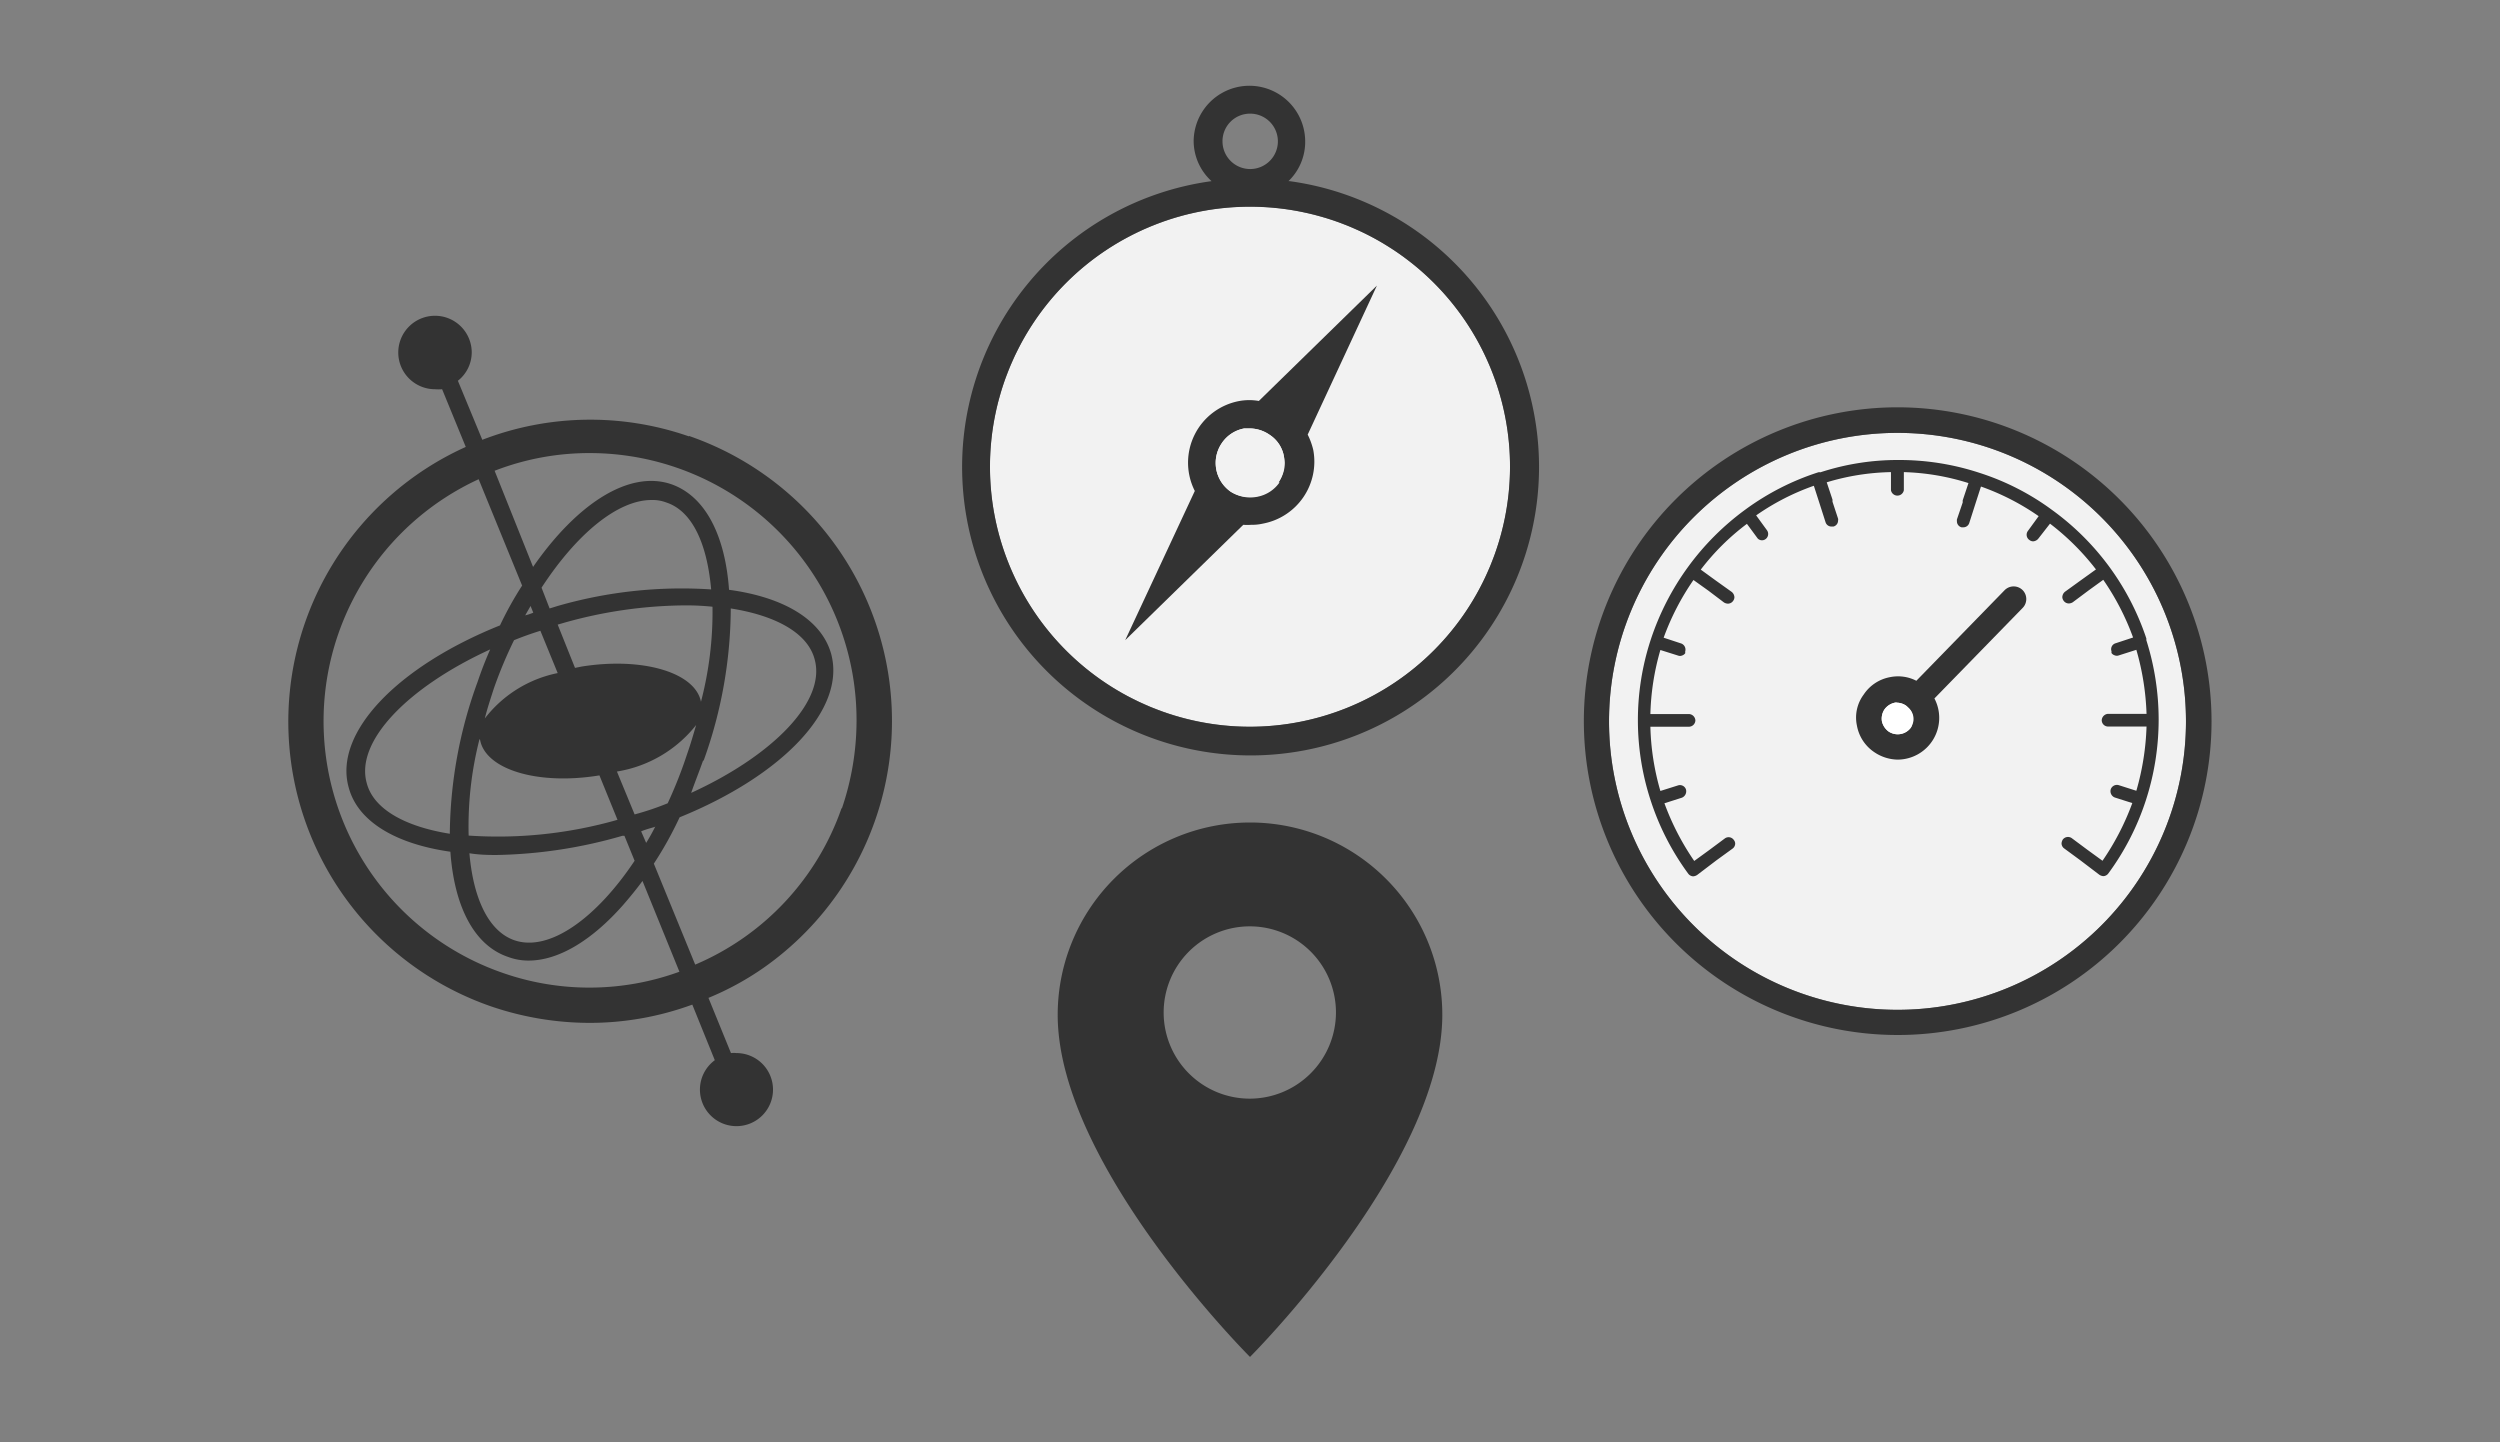<?xml version="1.0" encoding="utf-8"?>
<svg xmlns="http://www.w3.org/2000/svg"
     xmlns:d="http://www.mathworks.com/blockgraphics"
     d:options="PreserveAspect:On;Resize:FitToBlock;Frame:Adaptive;Rotate:Off"
     height="75"
     id="Layer_1"
     version="1.1"
     width="130">
   <rect width="100%" height="100%" fill="#808080" stroke="none"/>
   <defs>
      <style>.cls-1{fill:#f2f2f2;}.cls-2{fill:#333;}.cls-3{fill:#fff;}</style>
   </defs>
   <title>sensor model 130x75px</title>
   <path class="cls-1" d="M113.67,37.51a15,15,0,1,1-15-15A15,15,0,0,1,113.67,37.51Z"/>
   <circle class="cls-1" cx="65" cy="24.27" r="13.52"
           transform="translate(-4.34 26.72) rotate(-22.5)"/>
   <path class="cls-2"
         d="M65,42.77a10,10,0,0,0-10,10c0,7.81,10,17.79,10,17.79s10-10,10-17.79A10,10,0,0,0,65,42.77Zm0,14.36a4.48,4.48,0,1,1,4.47-4.49A4.49,4.49,0,0,1,65,57.13Z"/>
   <path class="cls-2"
         d="M35.82,22.69a15.59,15.59,0,0,0-10.74.18L23.81,19.8a1.88,1.88,0,0,0,.72-1.47,1.91,1.91,0,1,0-1.91,1.91,2.33,2.33,0,0,0,.37,0l1.23,3a15.67,15.67,0,0,0,1.31,29.09,15.92,15.92,0,0,0,5.13.86A15.51,15.51,0,0,0,36,52.24l1.17,2.89a1.9,1.9,0,1,0,1.12-.37,1.27,1.27,0,0,0-.28,0l-1.17-2.87a15,15,0,0,0,2.86-1.56,15.68,15.68,0,0,0-3.87-27.66Zm-9.68,27.9a13.85,13.85,0,0,1-1.25-25.67l2.26,5.53A17.83,17.83,0,0,0,26,32.52v0c-5.33,2.14-8.66,5.58-7.87,8.42.47,1.79,2.47,2.95,5.29,3.35.2,2.82,1.22,4.87,3,5.47a3,3,0,0,0,1.07.19c1.57,0,3.31-1.07,4.92-2.9.33-.38.66-.78,1-1.24l1.92,4.72A13.67,13.67,0,0,1,26.14,50.59ZM33,42.35l-.92-2.23a6.58,6.58,0,0,0,4.12-2.42c-.15.51-.29,1-.48,1.54a23.06,23.06,0,0,1-1,2.53A14.43,14.43,0,0,1,33,42.35Zm1.08.62c-.15.3-.31.59-.48.86l-.26-.6C33.55,43.14,33.81,43.07,34.05,43Zm-9.12-4.52c.26,1.56,3,2.4,6.21,1.87h0l.94,2.31a22.6,22.6,0,0,1-7.74.82A18.31,18.31,0,0,1,24.93,38.45Zm-1.54,4.91c-2.34-.37-4-1.28-4.35-2.64-.61-2.18,2.16-5,6.42-6.95-.24.54-.46,1.11-.66,1.7A23.5,23.5,0,0,0,23.39,43.36Zm2.38,1.1a24.91,24.91,0,0,0,6.57-1h.1l.53,1.3c-2,3-4.45,4.76-6.26,4.13-1.34-.47-2.13-2.18-2.33-4.52C24.84,44.44,25.3,44.46,25.77,44.46Zm10.79-4.91A23.57,23.57,0,0,0,38,31.64c2.35.37,4,1.28,4.36,2.64.61,2.18-2.16,5-6.42,6.95C36.13,40.69,36.35,40.14,36.56,39.55Zm-.13-3c-.24-1.56-3-2.4-6.21-1.89l-.35.07L29,32.48l.31-.09a23.61,23.61,0,0,1,6.3-.91,13.36,13.36,0,0,1,1.44.07A18.45,18.45,0,0,1,36.43,36.57ZM29,31.51l-.42.13-.42-1.08C30,27.74,32.13,26,33.88,26a2,2,0,0,1,.77.13c1.36.45,2.12,2.16,2.33,4.52A23.28,23.28,0,0,0,29,31.51ZM29,35a6.37,6.37,0,0,0-3.79,2.36c.13-.52.29-1,.47-1.56a22.75,22.75,0,0,1,1.05-2.51c.44-.18.89-.34,1.37-.49ZM27.31,32l.28-.49.14.35A3,3,0,0,1,27.31,32Zm16.46,10a13.73,13.73,0,0,1-7.62,8.16L34,44.91a19.06,19.06,0,0,0,1.34-2.41C40.66,40.34,44,36.9,43.22,34c-.5-1.79-2.49-2.95-5.31-3.33-.2-2.82-1.23-4.87-3-5.49-2.19-.75-4.9,1-7.19,4.3l-2-5a13.59,13.59,0,0,1,4.95-.92A13.88,13.88,0,0,1,44.54,37.52,14.15,14.15,0,0,1,43.77,42.06Z"/>
   <path class="cls-2"
         d="M67,9.42a2.84,2.84,0,0,0,.87-2.06,2.9,2.9,0,1,0-5.8,0A2.84,2.84,0,0,0,63,9.42a15,15,0,1,0,4.06,0ZM65,37.79A13.52,13.52,0,1,1,78.52,24.27,13.54,13.54,0,0,1,65,37.79ZM65,5.91a1.44,1.44,0,1,1-1.43,1.45A1.43,1.43,0,0,1,65,5.91Z"/>
   <path class="cls-2"
         d="M68,22.6l3.6-7.75-6.14,6a2.86,2.86,0,0,0-1,0,3.26,3.26,0,0,0-2.33,4.68l-3.62,7.76,6.14-6a2.63,2.63,0,0,0,.41,0,2.49,2.49,0,0,0,.6-.06,3.28,3.28,0,0,0,2.63-3.83A3.61,3.61,0,0,0,68,22.6Zm-1.46,2.48v0a1.81,1.81,0,0,1-1.15.75A1.87,1.87,0,0,1,64,25.57a1.82,1.82,0,0,1-.47-2.52,1.79,1.79,0,0,1,1.17-.77l.32,0a1.83,1.83,0,0,1,1,.33,1.69,1.69,0,0,1,.75,1.16,1.73,1.73,0,0,1,0,.32A1.71,1.71,0,0,1,66.49,25.08Z"/>
   <path class="cls-1"
         d="M66.81,24.06a1.71,1.71,0,0,1-.32,1v0a1.81,1.81,0,0,1-1.15.75A1.87,1.87,0,0,1,64,25.57a1.82,1.82,0,0,1-.47-2.52,1.79,1.79,0,0,1,1.17-.77l.32,0a1.83,1.83,0,0,1,1,.33,1.69,1.69,0,0,1,.75,1.16A1.73,1.73,0,0,1,66.81,24.06Z"/>
   <path class="cls-2"
         d="M98.67,21.18A16.32,16.32,0,1,0,115,37.51,16.34,16.34,0,0,0,98.67,21.18Zm0,1.33a15,15,0,1,1-15,15A15,15,0,0,1,98.67,22.51Z"/>
   <path class="cls-2"
         d="M105.18,30.69a.66.66,0,0,0-.94,0l-4.59,4.71a2.08,2.08,0,0,0-1.36-.19,2.1,2.1,0,0,0-1.38.91,2,2,0,0,0-.35,1.61,2.11,2.11,0,0,0,.9,1.38,2.22,2.22,0,0,0,1.21.39,2.17,2.17,0,0,0,1.92-3.18l4.59-4.71A.66.66,0,0,0,105.18,30.69Zm-5.81,7.14a.85.85,0,0,1-1.16.21.91.91,0,0,1-.35-.53.87.87,0,0,1,.14-.63.89.89,0,0,1,.53-.34h0a.25.25,0,0,1,.12,0,.87.87,0,0,1,.46.15.81.81,0,0,1,.1.09.78.78,0,0,1,.25.71A.92.92,0,0,1,99.37,37.83Z"/>
   <path class="cls-3"
         d="M99.5,37.47a.92.92,0,0,1-.13.36.85.85,0,0,1-1.16.21.91.91,0,0,1-.35-.53.87.87,0,0,1,.14-.63.89.89,0,0,1,.53-.34h0a.25.25,0,0,1,.12,0,.87.87,0,0,1,.46.15.81.81,0,0,1,.1.09A.78.78,0,0,1,99.5,37.47Z"/>
   <path class="cls-2"
         d="M112.25,37.44a13.6,13.6,0,0,1-.67,4.19,13.41,13.41,0,0,1-1.94,3.78.34.34,0,0,1-.27.15.44.44,0,0,1-.2-.07l-1-.76-.83-.61a.33.33,0,0,1-.14-.27.44.44,0,0,1,.07-.2.34.34,0,0,1,.47-.06l.82.61.77.56a13.42,13.42,0,0,0,1.55-3l-.91-.29a.35.35,0,0,1-.21-.43.34.34,0,0,1,.42-.21l.91.29a13.53,13.53,0,0,0,.53-3.34h-2a.33.33,0,0,1-.33-.33.35.35,0,0,1,.33-.33h2a13.53,13.53,0,0,0-.53-3.33l-.91.29a.29.29,0,0,1-.21,0,.33.33,0,0,1-.17-.12.25.25,0,0,1,0-.09.32.32,0,0,1,.21-.42l.91-.3a13.14,13.14,0,0,0-1.55-3l-.76.55-.83.62a.41.41,0,0,1-.2.06.33.33,0,0,1-.27-.14.34.34,0,0,1-.07-.19.38.38,0,0,1,.14-.28l.83-.6.78-.56a12.82,12.82,0,0,0-2.39-2.38L106,28a.38.38,0,0,1-.28.15.32.32,0,0,1-.19-.07.33.33,0,0,1-.08-.47l.56-.77a12.59,12.59,0,0,0-3-1.54l-.29.9-.32,1a.32.32,0,0,1-.32.22H102a.32.32,0,0,1-.24-.32.37.37,0,0,1,0-.09l.3-.88,0-.11.3-.9A12.26,12.26,0,0,0,99,24.55v.94a.34.34,0,0,1-.67,0v-.94a12.26,12.26,0,0,0-3.34.53l.3.9,0,.11.29.88a.19.19,0,0,1,0,.09.32.32,0,0,1-.24.32h-.09a.32.32,0,0,1-.32-.22l-.32-1-.29-.9a12.41,12.41,0,0,0-3,1.54l.56.77a.33.33,0,0,1-.08.47A.31.31,0,0,1,91.4,28l-.56-.76a12.3,12.3,0,0,0-2.4,2.38l.77.56.84.6a.38.38,0,0,1,.14.28.34.34,0,0,1-.07.19.33.33,0,0,1-.27.14.41.41,0,0,1-.2-.06l-.82-.62-.77-.55a13.14,13.14,0,0,0-1.55,3l.91.3a.34.34,0,0,1,.21.42.39.39,0,0,1,0,.09.33.33,0,0,1-.17.12.28.28,0,0,1-.2,0l-.92-.29a13.06,13.06,0,0,0-.52,3.33h2a.35.35,0,0,1,.34.33.34.34,0,0,1-.34.33h-2a13.07,13.07,0,0,0,.52,3.34l.92-.29a.33.33,0,0,1,.41.21.36.36,0,0,1-.21.43l-.91.29a13.42,13.42,0,0,0,1.55,3l.77-.56.82-.61a.33.33,0,0,1,.47.08.31.31,0,0,1,.07.18.33.33,0,0,1-.14.27l-.84.61-1,.76a.44.44,0,0,1-.2.07.34.34,0,0,1-.27-.15,13.41,13.41,0,0,1-1.94-3.78,13.44,13.44,0,0,1,0-8.38,13.67,13.67,0,0,1,4.93-6.77,13.26,13.26,0,0,1,3.78-1.93.23.23,0,0,1,.11,0,12.93,12.93,0,0,1,4.08-.64,13.33,13.33,0,0,1,4.2.67,13.08,13.08,0,0,1,3.77,1.93,13.51,13.51,0,0,1,4.9,6.68l0,.09A13.7,13.7,0,0,1,112.25,37.44Z"/>
</svg>
